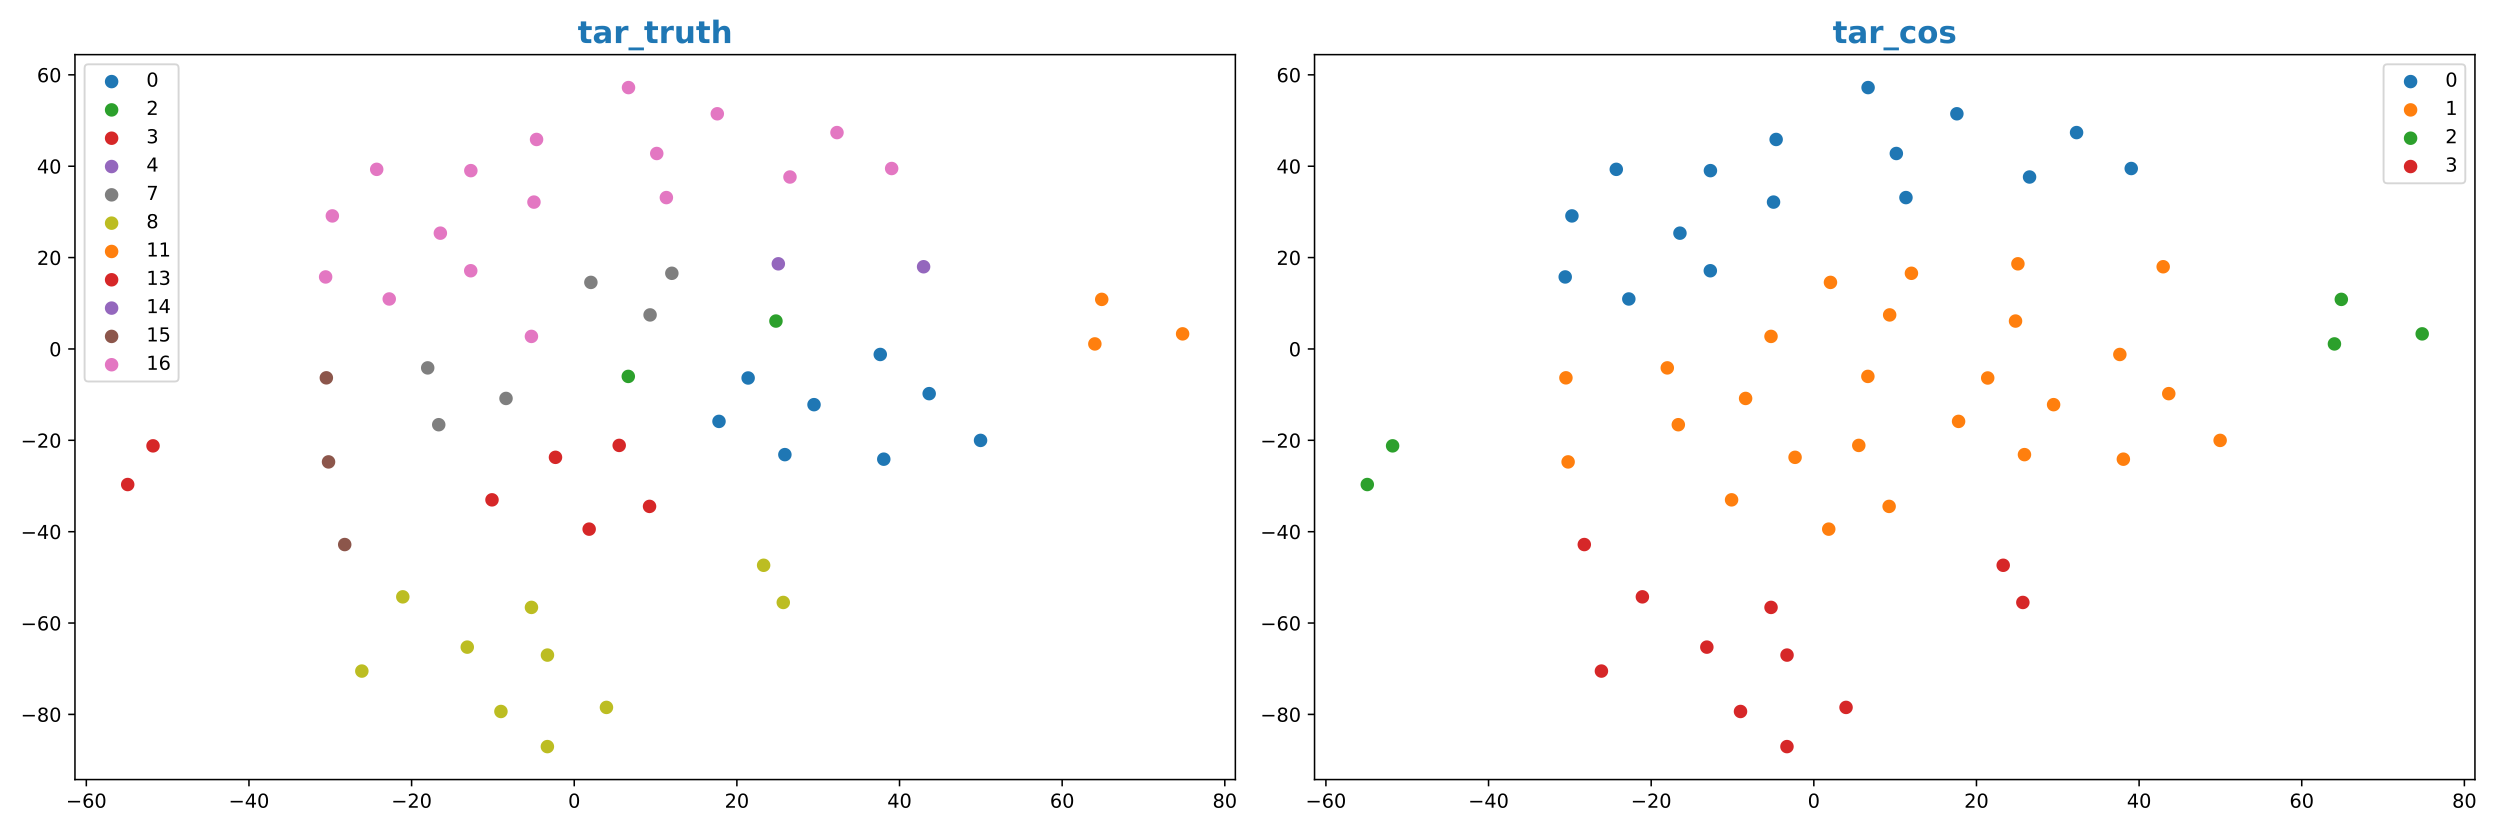 <?xml version="1.0" encoding="utf-8" standalone="no"?>
<!DOCTYPE svg PUBLIC "-//W3C//DTD SVG 1.1//EN"
  "http://www.w3.org/Graphics/SVG/1.1/DTD/svg11.dtd">
<!-- Created with matplotlib (https://matplotlib.org/) -->
<svg height="432pt" version="1.1" viewBox="0 0 1296 432" width="1296pt" xmlns="http://www.w3.org/2000/svg" xmlns:xlink="http://www.w3.org/1999/xlink">
 <defs>
  <style type="text/css">
*{stroke-linecap:butt;stroke-linejoin:round;}
  </style>
 </defs>
 <g id="figure_1">
  <g id="patch_1">
   <path d="M 0 432 
L 1296 432 
L 1296 0 
L 0 0 
z
" style="fill:#ffffff;"/>
  </g>
  <g id="axes_1">
   <g id="patch_2">
    <path d="M 38.86 404.12 
L 640.409 404.12 
L 640.409 28.32 
L 38.86 28.32 
z
" style="fill:#ffffff;"/>
   </g>
   <g id="PathCollection_1">
    <defs>
     <path d="M 0 3 
C 0.796 3 1.559 2.684 2.121 2.121 
C 2.684 1.559 3 0.796 3 0 
C 3 -0.796 2.684 -1.559 2.121 -2.121 
C 1.559 -2.684 0.796 -3 0 -3 
C -0.796 -3 -1.559 -2.684 -2.121 -2.121 
C -2.684 -1.559 -3 -0.796 -3 0 
C -3 0.796 -2.684 1.559 -2.121 2.121 
C -1.559 2.684 -0.796 3 0 3 
z
" id="mb434ce8d9d" style="stroke:#1f77b4;"/>
    </defs>
    <g clip-path="url(#p18a95a39a1)">
     <use style="fill:#1f77b4;stroke:#1f77b4;" x="458.147" xlink:href="#mb434ce8d9d" y="238.042"/>
     <use style="fill:#1f77b4;stroke:#1f77b4;" x="508.315" xlink:href="#mb434ce8d9d" y="228.304"/>
     <use style="fill:#1f77b4;stroke:#1f77b4;" x="406.879" xlink:href="#mb434ce8d9d" y="235.681"/>
     <use style="fill:#1f77b4;stroke:#1f77b4;" x="372.728" xlink:href="#mb434ce8d9d" y="218.447"/>
     <use style="fill:#1f77b4;stroke:#1f77b4;" x="421.987" xlink:href="#mb434ce8d9d" y="209.774"/>
     <use style="fill:#1f77b4;stroke:#1f77b4;" x="387.833" xlink:href="#mb434ce8d9d" y="195.95"/>
     <use style="fill:#1f77b4;stroke:#1f77b4;" x="456.329" xlink:href="#mb434ce8d9d" y="183.757"/>
     <use style="fill:#1f77b4;stroke:#1f77b4;" x="481.685" xlink:href="#mb434ce8d9d" y="204.065"/>
    </g>
   </g>
   <g id="PathCollection_2">
    <defs>
     <path d="M 0 3 
C 0.796 3 1.559 2.684 2.121 2.121 
C 2.684 1.559 3 0.796 3 0 
C 3 -0.796 2.684 -1.559 2.121 -2.121 
C 1.559 -2.684 0.796 -3 0 -3 
C -0.796 -3 -1.559 -2.684 -2.121 -2.121 
C -2.684 -1.559 -3 -0.796 -3 0 
C -3 0.796 -2.684 1.559 -2.121 2.121 
C -1.559 2.684 -0.796 3 0 3 
z
" id="m8c24daf2e3" style="stroke:#2ca02c;"/>
    </defs>
    <g clip-path="url(#p18a95a39a1)">
     <use style="fill:#2ca02c;stroke:#2ca02c;" x="402.251" xlink:href="#m8c24daf2e3" y="166.435"/>
     <use style="fill:#2ca02c;stroke:#2ca02c;" x="325.707" xlink:href="#m8c24daf2e3" y="195.128"/>
    </g>
   </g>
   <g id="PathCollection_3">
    <defs>
     <path d="M 0 3 
C 0.796 3 1.559 2.684 2.121 2.121 
C 2.684 1.559 3 0.796 3 0 
C 3 -0.796 2.684 -1.559 2.121 -2.121 
C 1.559 -2.684 0.796 -3 0 -3 
C -0.796 -3 -1.559 -2.684 -2.121 -2.121 
C -2.684 -1.559 -3 -0.796 -3 0 
C -3 0.796 -2.684 1.559 -2.121 2.121 
C -1.559 2.684 -0.796 3 0 3 
z
" id="m7820c36267" style="stroke:#d62728;"/>
    </defs>
    <g clip-path="url(#p18a95a39a1)">
     <use style="fill:#d62728;stroke:#d62728;" x="336.724" xlink:href="#m7820c36267" y="262.513"/>
     <use style="fill:#d62728;stroke:#d62728;" x="305.418" xlink:href="#m7820c36267" y="274.305"/>
     <use style="fill:#d62728;stroke:#d62728;" x="255.051" xlink:href="#m7820c36267" y="259.116"/>
     <use style="fill:#d62728;stroke:#d62728;" x="320.994" xlink:href="#m7820c36267" y="230.9"/>
     <use style="fill:#d62728;stroke:#d62728;" x="287.964" xlink:href="#m7820c36267" y="237.078"/>
    </g>
   </g>
   <g id="PathCollection_4">
    <defs>
     <path d="M 0 3 
C 0.796 3 1.559 2.684 2.121 2.121 
C 2.684 1.559 3 0.796 3 0 
C 3 -0.796 2.684 -1.559 2.121 -2.121 
C 1.559 -2.684 0.796 -3 0 -3 
C -0.796 -3 -1.559 -2.684 -2.121 -2.121 
C -2.684 -1.559 -3 -0.796 -3 0 
C -3 0.796 -2.684 1.559 -2.121 2.121 
C -1.559 2.684 -0.796 3 0 3 
z
" id="ma2159ed618" style="stroke:#9467bd;"/>
    </defs>
    <g clip-path="url(#p18a95a39a1)">
     <use style="fill:#9467bd;stroke:#9467bd;" x="403.485" xlink:href="#ma2159ed618" y="136.76"/>
    </g>
   </g>
   <g id="PathCollection_5">
    <defs>
     <path d="M 0 3 
C 0.796 3 1.559 2.684 2.121 2.121 
C 2.684 1.559 3 0.796 3 0 
C 3 -0.796 2.684 -1.559 2.121 -2.121 
C 1.559 -2.684 0.796 -3 0 -3 
C -0.796 -3 -1.559 -2.684 -2.121 -2.121 
C -2.684 -1.559 -3 -0.796 -3 0 
C -3 0.796 -2.684 1.559 -2.121 2.121 
C -1.559 2.684 -0.796 3 0 3 
z
" id="m34871cd362" style="stroke:#7f7f7f;"/>
    </defs>
    <g clip-path="url(#p18a95a39a1)">
     <use style="fill:#7f7f7f;stroke:#7f7f7f;" x="348.283" xlink:href="#m34871cd362" y="141.675"/>
     <use style="fill:#7f7f7f;stroke:#7f7f7f;" x="306.311" xlink:href="#m34871cd362" y="146.394"/>
     <use style="fill:#7f7f7f;stroke:#7f7f7f;" x="337.003" xlink:href="#m34871cd362" y="163.253"/>
     <use style="fill:#7f7f7f;stroke:#7f7f7f;" x="221.723" xlink:href="#m34871cd362" y="190.714"/>
     <use style="fill:#7f7f7f;stroke:#7f7f7f;" x="262.32" xlink:href="#m34871cd362" y="206.55"/>
     <use style="fill:#7f7f7f;stroke:#7f7f7f;" x="227.438" xlink:href="#m34871cd362" y="220.168"/>
    </g>
   </g>
   <g id="PathCollection_6">
    <defs>
     <path d="M 0 3 
C 0.796 3 1.559 2.684 2.121 2.121 
C 2.684 1.559 3 0.796 3 0 
C 3 -0.796 2.684 -1.559 2.121 -2.121 
C 1.559 -2.684 0.796 -3 0 -3 
C -0.796 -3 -1.559 -2.684 -2.121 -2.121 
C -2.684 -1.559 -3 -0.796 -3 0 
C -3 0.796 -2.684 1.559 -2.121 2.121 
C -1.559 2.684 -0.796 3 0 3 
z
" id="md71d01ac12" style="stroke:#bcbd22;"/>
    </defs>
    <g clip-path="url(#p18a95a39a1)">
     <use style="fill:#bcbd22;stroke:#bcbd22;" x="259.681" xlink:href="#md71d01ac12" y="368.832"/>
     <use style="fill:#bcbd22;stroke:#bcbd22;" x="283.764" xlink:href="#md71d01ac12" y="387.038"/>
     <use style="fill:#bcbd22;stroke:#bcbd22;" x="314.387" xlink:href="#md71d01ac12" y="366.72"/>
     <use style="fill:#bcbd22;stroke:#bcbd22;" x="242.229" xlink:href="#md71d01ac12" y="335.471"/>
     <use style="fill:#bcbd22;stroke:#bcbd22;" x="283.796" xlink:href="#md71d01ac12" y="339.598"/>
     <use style="fill:#bcbd22;stroke:#bcbd22;" x="275.505" xlink:href="#md71d01ac12" y="314.875"/>
     <use style="fill:#bcbd22;stroke:#bcbd22;" x="395.862" xlink:href="#md71d01ac12" y="293.041"/>
     <use style="fill:#bcbd22;stroke:#bcbd22;" x="406.047" xlink:href="#md71d01ac12" y="312.315"/>
     <use style="fill:#bcbd22;stroke:#bcbd22;" x="187.575" xlink:href="#md71d01ac12" y="347.884"/>
     <use style="fill:#bcbd22;stroke:#bcbd22;" x="208.808" xlink:href="#md71d01ac12" y="309.403"/>
    </g>
   </g>
   <g id="PathCollection_7">
    <defs>
     <path d="M 0 3 
C 0.796 3 1.559 2.684 2.121 2.121 
C 2.684 1.559 3 0.796 3 0 
C 3 -0.796 2.684 -1.559 2.121 -2.121 
C 1.559 -2.684 0.796 -3 0 -3 
C -0.796 -3 -1.559 -2.684 -2.121 -2.121 
C -2.684 -1.559 -3 -0.796 -3 0 
C -3 0.796 -2.684 1.559 -2.121 2.121 
C -1.559 2.684 -0.796 3 0 3 
z
" id="m288b582f61" style="stroke:#ff7f0e;"/>
    </defs>
    <g clip-path="url(#p18a95a39a1)">
     <use style="fill:#ff7f0e;stroke:#ff7f0e;" x="613.065" xlink:href="#m288b582f61" y="173.074"/>
     <use style="fill:#ff7f0e;stroke:#ff7f0e;" x="567.57" xlink:href="#m288b582f61" y="178.287"/>
     <use style="fill:#ff7f0e;stroke:#ff7f0e;" x="571.139" xlink:href="#m288b582f61" y="155.198"/>
    </g>
   </g>
   <g id="PathCollection_8">
    <g clip-path="url(#p18a95a39a1)">
     <use style="fill:#d62728;stroke:#d62728;" x="66.203" xlink:href="#m7820c36267" y="251.181"/>
     <use style="fill:#d62728;stroke:#d62728;" x="79.328" xlink:href="#m7820c36267" y="231.128"/>
    </g>
   </g>
   <g id="PathCollection_9">
    <g clip-path="url(#p18a95a39a1)">
     <use style="fill:#9467bd;stroke:#9467bd;" x="478.792" xlink:href="#ma2159ed618" y="138.281"/>
    </g>
   </g>
   <g id="PathCollection_10">
    <defs>
     <path d="M 0 3 
C 0.796 3 1.559 2.684 2.121 2.121 
C 2.684 1.559 3 0.796 3 0 
C 3 -0.796 2.684 -1.559 2.121 -2.121 
C 1.559 -2.684 0.796 -3 0 -3 
C -0.796 -3 -1.559 -2.684 -2.121 -2.121 
C -2.684 -1.559 -3 -0.796 -3 0 
C -3 0.796 -2.684 1.559 -2.121 2.121 
C -1.559 2.684 -0.796 3 0 3 
z
" id="m0abe3fde42" style="stroke:#8c564b;"/>
    </defs>
    <g clip-path="url(#p18a95a39a1)">
     <use style="fill:#8c564b;stroke:#8c564b;" x="170.311" xlink:href="#m0abe3fde42" y="239.449"/>
     <use style="fill:#8c564b;stroke:#8c564b;" x="178.697" xlink:href="#m0abe3fde42" y="282.294"/>
     <use style="fill:#8c564b;stroke:#8c564b;" x="169.176" xlink:href="#m0abe3fde42" y="195.868"/>
    </g>
   </g>
   <g id="PathCollection_11">
    <defs>
     <path d="M 0 3 
C 0.796 3 1.559 2.684 2.121 2.121 
C 2.684 1.559 3 0.796 3 0 
C 3 -0.796 2.684 -1.559 2.121 -2.121 
C 1.559 -2.684 0.796 -3 0 -3 
C -0.796 -3 -1.559 -2.684 -2.121 -2.121 
C -2.684 -1.559 -3 -0.796 -3 0 
C -3 0.796 -2.684 1.559 -2.121 2.121 
C -1.559 2.684 -0.796 3 0 3 
z
" id="mc2ae7d1716" style="stroke:#e377c2;"/>
    </defs>
    <g clip-path="url(#p18a95a39a1)">
     <use style="fill:#e377c2;stroke:#e377c2;" x="168.806" xlink:href="#mc2ae7d1716" y="143.567"/>
     <use style="fill:#e377c2;stroke:#e377c2;" x="275.492" xlink:href="#mc2ae7d1716" y="174.391"/>
     <use style="fill:#e377c2;stroke:#e377c2;" x="228.282" xlink:href="#mc2ae7d1716" y="120.87"/>
     <use style="fill:#e377c2;stroke:#e377c2;" x="244.029" xlink:href="#mc2ae7d1716" y="140.356"/>
     <use style="fill:#e377c2;stroke:#e377c2;" x="201.78" xlink:href="#mc2ae7d1716" y="154.989"/>
     <use style="fill:#e377c2;stroke:#e377c2;" x="172.286" xlink:href="#mc2ae7d1716" y="111.926"/>
     <use style="fill:#e377c2;stroke:#e377c2;" x="195.282" xlink:href="#mc2ae7d1716" y="87.787"/>
     <use style="fill:#e377c2;stroke:#e377c2;" x="244.083" xlink:href="#mc2ae7d1716" y="88.456"/>
     <use style="fill:#e377c2;stroke:#e377c2;" x="276.8" xlink:href="#mc2ae7d1716" y="104.766"/>
     <use style="fill:#e377c2;stroke:#e377c2;" x="278.151" xlink:href="#mc2ae7d1716" y="72.297"/>
     <use style="fill:#e377c2;stroke:#e377c2;" x="433.893" xlink:href="#mc2ae7d1716" y="68.729"/>
     <use style="fill:#e377c2;stroke:#e377c2;" x="409.522" xlink:href="#mc2ae7d1716" y="91.759"/>
     <use style="fill:#e377c2;stroke:#e377c2;" x="462.232" xlink:href="#mc2ae7d1716" y="87.357"/>
     <use style="fill:#e377c2;stroke:#e377c2;" x="325.818" xlink:href="#mc2ae7d1716" y="45.402"/>
     <use style="fill:#e377c2;stroke:#e377c2;" x="340.46" xlink:href="#mc2ae7d1716" y="79.572"/>
     <use style="fill:#e377c2;stroke:#e377c2;" x="371.845" xlink:href="#mc2ae7d1716" y="58.983"/>
     <use style="fill:#e377c2;stroke:#e377c2;" x="345.447" xlink:href="#mc2ae7d1716" y="102.428"/>
    </g>
   </g>
   <g id="matplotlib.axis_1">
    <g id="xtick_1">
     <g id="line2d_1">
      <defs>
       <path d="M 0 0 
L 0 3.5 
" id="mf1856ff803" style="stroke:#000000;stroke-width:0.8;"/>
      </defs>
      <g>
       <use style="stroke:#000000;stroke-width:0.8;" x="44.751" xlink:href="#mf1856ff803" y="404.12"/>
      </g>
     </g>
     <g id="text_1">
      <!-- −60 -->
      <defs>
       <path d="M 10.594 35.5 
L 73.188 35.5 
L 73.188 27.203 
L 10.594 27.203 
z
" id="DejaVuSans-8722"/>
       <path d="M 33.016 40.375 
Q 26.375 40.375 22.484 35.828 
Q 18.609 31.297 18.609 23.391 
Q 18.609 15.531 22.484 10.953 
Q 26.375 6.391 33.016 6.391 
Q 39.656 6.391 43.531 10.953 
Q 47.406 15.531 47.406 23.391 
Q 47.406 31.297 43.531 35.828 
Q 39.656 40.375 33.016 40.375 
z
M 52.594 71.297 
L 52.594 62.312 
Q 48.875 64.062 45.094 64.984 
Q 41.312 65.922 37.594 65.922 
Q 27.828 65.922 22.672 59.328 
Q 17.531 52.734 16.797 39.406 
Q 19.672 43.656 24.016 45.922 
Q 28.375 48.188 33.594 48.188 
Q 44.578 48.188 50.953 41.516 
Q 57.328 34.859 57.328 23.391 
Q 57.328 12.156 50.688 5.359 
Q 44.047 -1.422 33.016 -1.422 
Q 20.359 -1.422 13.672 8.266 
Q 6.984 17.969 6.984 36.375 
Q 6.984 53.656 15.188 63.938 
Q 23.391 74.219 37.203 74.219 
Q 40.922 74.219 44.703 73.484 
Q 48.484 72.75 52.594 71.297 
z
" id="DejaVuSans-54"/>
       <path d="M 31.781 66.406 
Q 24.172 66.406 20.328 58.906 
Q 16.5 51.422 16.5 36.375 
Q 16.5 21.391 20.328 13.891 
Q 24.172 6.391 31.781 6.391 
Q 39.453 6.391 43.281 13.891 
Q 47.125 21.391 47.125 36.375 
Q 47.125 51.422 43.281 58.906 
Q 39.453 66.406 31.781 66.406 
z
M 31.781 74.219 
Q 44.047 74.219 50.516 64.516 
Q 56.984 54.828 56.984 36.375 
Q 56.984 17.969 50.516 8.266 
Q 44.047 -1.422 31.781 -1.422 
Q 19.531 -1.422 13.062 8.266 
Q 6.594 17.969 6.594 36.375 
Q 6.594 54.828 13.062 64.516 
Q 19.531 74.219 31.781 74.219 
z
" id="DejaVuSans-48"/>
      </defs>
      <g transform="translate(34.199 418.718)scale(0.1 -0.1)">
       <use xlink:href="#DejaVuSans-8722"/>
       <use x="83.789" xlink:href="#DejaVuSans-54"/>
       <use x="147.412" xlink:href="#DejaVuSans-48"/>
      </g>
     </g>
    </g>
    <g id="xtick_2">
     <g id="line2d_2">
      <g>
       <use style="stroke:#000000;stroke-width:0.8;" x="129.063" xlink:href="#mf1856ff803" y="404.12"/>
      </g>
     </g>
     <g id="text_2">
      <!-- −40 -->
      <defs>
       <path d="M 37.797 64.312 
L 12.891 25.391 
L 37.797 25.391 
z
M 35.203 72.906 
L 47.609 72.906 
L 47.609 25.391 
L 58.016 25.391 
L 58.016 17.188 
L 47.609 17.188 
L 47.609 0 
L 37.797 0 
L 37.797 17.188 
L 4.891 17.188 
L 4.891 26.703 
z
" id="DejaVuSans-52"/>
      </defs>
      <g transform="translate(118.511 418.718)scale(0.1 -0.1)">
       <use xlink:href="#DejaVuSans-8722"/>
       <use x="83.789" xlink:href="#DejaVuSans-52"/>
       <use x="147.412" xlink:href="#DejaVuSans-48"/>
      </g>
     </g>
    </g>
    <g id="xtick_3">
     <g id="line2d_3">
      <g>
       <use style="stroke:#000000;stroke-width:0.8;" x="213.375" xlink:href="#mf1856ff803" y="404.12"/>
      </g>
     </g>
     <g id="text_3">
      <!-- −20 -->
      <defs>
       <path d="M 19.188 8.297 
L 53.609 8.297 
L 53.609 0 
L 7.328 0 
L 7.328 8.297 
Q 12.938 14.109 22.625 23.891 
Q 32.328 33.688 34.812 36.531 
Q 39.547 41.844 41.422 45.531 
Q 43.312 49.219 43.312 52.781 
Q 43.312 58.594 39.234 62.25 
Q 35.156 65.922 28.609 65.922 
Q 23.969 65.922 18.812 64.312 
Q 13.672 62.703 7.812 59.422 
L 7.812 69.391 
Q 13.766 71.781 18.938 73 
Q 24.125 74.219 28.422 74.219 
Q 39.75 74.219 46.484 68.547 
Q 53.219 62.891 53.219 53.422 
Q 53.219 48.922 51.531 44.891 
Q 49.859 40.875 45.406 35.406 
Q 44.188 33.984 37.641 27.219 
Q 31.109 20.453 19.188 8.297 
z
" id="DejaVuSans-50"/>
      </defs>
      <g transform="translate(202.823 418.718)scale(0.1 -0.1)">
       <use xlink:href="#DejaVuSans-8722"/>
       <use x="83.789" xlink:href="#DejaVuSans-50"/>
       <use x="147.412" xlink:href="#DejaVuSans-48"/>
      </g>
     </g>
    </g>
    <g id="xtick_4">
     <g id="line2d_4">
      <g>
       <use style="stroke:#000000;stroke-width:0.8;" x="297.687" xlink:href="#mf1856ff803" y="404.12"/>
      </g>
     </g>
     <g id="text_4">
      <!-- 0 -->
      <g transform="translate(294.506 418.718)scale(0.1 -0.1)">
       <use xlink:href="#DejaVuSans-48"/>
      </g>
     </g>
    </g>
    <g id="xtick_5">
     <g id="line2d_5">
      <g>
       <use style="stroke:#000000;stroke-width:0.8;" x="381.999" xlink:href="#mf1856ff803" y="404.12"/>
      </g>
     </g>
     <g id="text_5">
      <!-- 20 -->
      <g transform="translate(375.637 418.718)scale(0.1 -0.1)">
       <use xlink:href="#DejaVuSans-50"/>
       <use x="63.623" xlink:href="#DejaVuSans-48"/>
      </g>
     </g>
    </g>
    <g id="xtick_6">
     <g id="line2d_6">
      <g>
       <use style="stroke:#000000;stroke-width:0.8;" x="466.312" xlink:href="#mf1856ff803" y="404.12"/>
      </g>
     </g>
     <g id="text_6">
      <!-- 40 -->
      <g transform="translate(459.949 418.718)scale(0.1 -0.1)">
       <use xlink:href="#DejaVuSans-52"/>
       <use x="63.623" xlink:href="#DejaVuSans-48"/>
      </g>
     </g>
    </g>
    <g id="xtick_7">
     <g id="line2d_7">
      <g>
       <use style="stroke:#000000;stroke-width:0.8;" x="550.624" xlink:href="#mf1856ff803" y="404.12"/>
      </g>
     </g>
     <g id="text_7">
      <!-- 60 -->
      <g transform="translate(544.261 418.718)scale(0.1 -0.1)">
       <use xlink:href="#DejaVuSans-54"/>
       <use x="63.623" xlink:href="#DejaVuSans-48"/>
      </g>
     </g>
    </g>
    <g id="xtick_8">
     <g id="line2d_8">
      <g>
       <use style="stroke:#000000;stroke-width:0.8;" x="634.936" xlink:href="#mf1856ff803" y="404.12"/>
      </g>
     </g>
     <g id="text_8">
      <!-- 80 -->
      <defs>
       <path d="M 31.781 34.625 
Q 24.75 34.625 20.719 30.859 
Q 16.703 27.094 16.703 20.516 
Q 16.703 13.922 20.719 10.156 
Q 24.75 6.391 31.781 6.391 
Q 38.812 6.391 42.859 10.172 
Q 46.922 13.969 46.922 20.516 
Q 46.922 27.094 42.891 30.859 
Q 38.875 34.625 31.781 34.625 
z
M 21.922 38.812 
Q 15.578 40.375 12.031 44.719 
Q 8.5 49.078 8.5 55.328 
Q 8.5 64.062 14.719 69.141 
Q 20.953 74.219 31.781 74.219 
Q 42.672 74.219 48.875 69.141 
Q 55.078 64.062 55.078 55.328 
Q 55.078 49.078 51.531 44.719 
Q 48 40.375 41.703 38.812 
Q 48.828 37.156 52.797 32.312 
Q 56.781 27.484 56.781 20.516 
Q 56.781 9.906 50.312 4.234 
Q 43.844 -1.422 31.781 -1.422 
Q 19.734 -1.422 13.25 4.234 
Q 6.781 9.906 6.781 20.516 
Q 6.781 27.484 10.781 32.312 
Q 14.797 37.156 21.922 38.812 
z
M 18.312 54.391 
Q 18.312 48.734 21.844 45.562 
Q 25.391 42.391 31.781 42.391 
Q 38.141 42.391 41.719 45.562 
Q 45.312 48.734 45.312 54.391 
Q 45.312 60.062 41.719 63.234 
Q 38.141 66.406 31.781 66.406 
Q 25.391 66.406 21.844 63.234 
Q 18.312 60.062 18.312 54.391 
z
" id="DejaVuSans-56"/>
      </defs>
      <g transform="translate(628.573 418.718)scale(0.1 -0.1)">
       <use xlink:href="#DejaVuSans-56"/>
       <use x="63.623" xlink:href="#DejaVuSans-48"/>
      </g>
     </g>
    </g>
   </g>
   <g id="matplotlib.axis_2">
    <g id="ytick_1">
     <g id="line2d_9">
      <defs>
       <path d="M 0 0 
L -3.5 0 
" id="mc15bca968e" style="stroke:#000000;stroke-width:0.8;"/>
      </defs>
      <g>
       <use style="stroke:#000000;stroke-width:0.8;" x="38.86" xlink:href="#mc15bca968e" y="370.347"/>
      </g>
     </g>
     <g id="text_9">
      <!-- −80 -->
      <g transform="translate(10.755 374.146)scale(0.1 -0.1)">
       <use xlink:href="#DejaVuSans-8722"/>
       <use x="83.789" xlink:href="#DejaVuSans-56"/>
       <use x="147.412" xlink:href="#DejaVuSans-48"/>
      </g>
     </g>
    </g>
    <g id="ytick_2">
     <g id="line2d_10">
      <g>
       <use style="stroke:#000000;stroke-width:0.8;" x="38.86" xlink:href="#mc15bca968e" y="322.984"/>
      </g>
     </g>
     <g id="text_10">
      <!-- −60 -->
      <g transform="translate(10.755 326.783)scale(0.1 -0.1)">
       <use xlink:href="#DejaVuSans-8722"/>
       <use x="83.789" xlink:href="#DejaVuSans-54"/>
       <use x="147.412" xlink:href="#DejaVuSans-48"/>
      </g>
     </g>
    </g>
    <g id="ytick_3">
     <g id="line2d_11">
      <g>
       <use style="stroke:#000000;stroke-width:0.8;" x="38.86" xlink:href="#mc15bca968e" y="275.62"/>
      </g>
     </g>
     <g id="text_11">
      <!-- −40 -->
      <g transform="translate(10.755 279.419)scale(0.1 -0.1)">
       <use xlink:href="#DejaVuSans-8722"/>
       <use x="83.789" xlink:href="#DejaVuSans-52"/>
       <use x="147.412" xlink:href="#DejaVuSans-48"/>
      </g>
     </g>
    </g>
    <g id="ytick_4">
     <g id="line2d_12">
      <g>
       <use style="stroke:#000000;stroke-width:0.8;" x="38.86" xlink:href="#mc15bca968e" y="228.257"/>
      </g>
     </g>
     <g id="text_12">
      <!-- −20 -->
      <g transform="translate(10.755 232.056)scale(0.1 -0.1)">
       <use xlink:href="#DejaVuSans-8722"/>
       <use x="83.789" xlink:href="#DejaVuSans-50"/>
       <use x="147.412" xlink:href="#DejaVuSans-48"/>
      </g>
     </g>
    </g>
    <g id="ytick_5">
     <g id="line2d_13">
      <g>
       <use style="stroke:#000000;stroke-width:0.8;" x="38.86" xlink:href="#mc15bca968e" y="180.893"/>
      </g>
     </g>
     <g id="text_13">
      <!-- 0 -->
      <g transform="translate(25.497 184.692)scale(0.1 -0.1)">
       <use xlink:href="#DejaVuSans-48"/>
      </g>
     </g>
    </g>
    <g id="ytick_6">
     <g id="line2d_14">
      <g>
       <use style="stroke:#000000;stroke-width:0.8;" x="38.86" xlink:href="#mc15bca968e" y="133.53"/>
      </g>
     </g>
     <g id="text_14">
      <!-- 20 -->
      <g transform="translate(19.135 137.329)scale(0.1 -0.1)">
       <use xlink:href="#DejaVuSans-50"/>
       <use x="63.623" xlink:href="#DejaVuSans-48"/>
      </g>
     </g>
    </g>
    <g id="ytick_7">
     <g id="line2d_15">
      <g>
       <use style="stroke:#000000;stroke-width:0.8;" x="38.86" xlink:href="#mc15bca968e" y="86.166"/>
      </g>
     </g>
     <g id="text_15">
      <!-- 40 -->
      <g transform="translate(19.135 89.965)scale(0.1 -0.1)">
       <use xlink:href="#DejaVuSans-52"/>
       <use x="63.623" xlink:href="#DejaVuSans-48"/>
      </g>
     </g>
    </g>
    <g id="ytick_8">
     <g id="line2d_16">
      <g>
       <use style="stroke:#000000;stroke-width:0.8;" x="38.86" xlink:href="#mc15bca968e" y="38.803"/>
      </g>
     </g>
     <g id="text_16">
      <!-- 60 -->
      <g transform="translate(19.135 42.602)scale(0.1 -0.1)">
       <use xlink:href="#DejaVuSans-54"/>
       <use x="63.623" xlink:href="#DejaVuSans-48"/>
      </g>
     </g>
    </g>
   </g>
   <g id="patch_3">
    <path d="M 38.86 404.12 
L 38.86 28.32 
" style="fill:none;stroke:#000000;stroke-linecap:square;stroke-linejoin:miter;stroke-width:0.8;"/>
   </g>
   <g id="patch_4">
    <path d="M 640.409 404.12 
L 640.409 28.32 
" style="fill:none;stroke:#000000;stroke-linecap:square;stroke-linejoin:miter;stroke-width:0.8;"/>
   </g>
   <g id="patch_5">
    <path d="M 38.86 404.12 
L 640.409 404.12 
" style="fill:none;stroke:#000000;stroke-linecap:square;stroke-linejoin:miter;stroke-width:0.8;"/>
   </g>
   <g id="patch_6">
    <path d="M 38.86 28.32 
L 640.409 28.32 
" style="fill:none;stroke:#000000;stroke-linecap:square;stroke-linejoin:miter;stroke-width:0.8;"/>
   </g>
   <g id="text_17">
    <!-- tar_truth -->
    <defs>
     <path d="M 27.484 70.219 
L 27.484 54.688 
L 45.516 54.688 
L 45.516 42.188 
L 27.484 42.188 
L 27.484 19 
Q 27.484 15.188 29 13.844 
Q 30.516 12.5 35.016 12.5 
L 44 12.5 
L 44 0 
L 29 0 
Q 18.656 0 14.328 4.312 
Q 10.016 8.641 10.016 19 
L 10.016 42.188 
L 1.312 42.188 
L 1.312 54.688 
L 10.016 54.688 
L 10.016 70.219 
z
" id="DejaVuSans-Bold-116"/>
     <path d="M 32.906 24.609 
Q 27.438 24.609 24.672 22.75 
Q 21.922 20.906 21.922 17.281 
Q 21.922 13.969 24.141 12.078 
Q 26.375 10.203 30.328 10.203 
Q 35.25 10.203 38.625 13.734 
Q 42 17.281 42 22.609 
L 42 24.609 
z
M 59.625 31.203 
L 59.625 0 
L 42 0 
L 42 8.109 
Q 38.484 3.125 34.078 0.844 
Q 29.688 -1.422 23.391 -1.422 
Q 14.891 -1.422 9.594 3.531 
Q 4.297 8.5 4.297 16.406 
Q 4.297 26.031 10.906 30.516 
Q 17.531 35.016 31.688 35.016 
L 42 35.016 
L 42 36.375 
Q 42 40.531 38.719 42.453 
Q 35.453 44.391 28.516 44.391 
Q 22.906 44.391 18.062 43.266 
Q 13.234 42.141 9.078 39.891 
L 9.078 53.219 
Q 14.703 54.594 20.359 55.297 
Q 26.031 56 31.688 56 
Q 46.484 56 53.047 50.172 
Q 59.625 44.344 59.625 31.203 
z
" id="DejaVuSans-Bold-97"/>
     <path d="M 49.031 39.797 
Q 46.734 40.875 44.453 41.375 
Q 42.188 41.891 39.891 41.891 
Q 33.156 41.891 29.516 37.562 
Q 25.875 33.25 25.875 25.203 
L 25.875 0 
L 8.406 0 
L 8.406 54.688 
L 25.875 54.688 
L 25.875 45.703 
Q 29.25 51.078 33.609 53.531 
Q 37.984 56 44.094 56 
Q 44.969 56 45.984 55.922 
Q 47.016 55.859 48.969 55.609 
z
" id="DejaVuSans-Bold-114"/>
     <path d="M 50 -14.312 
L 50 -23.578 
L 0 -23.578 
L 0 -14.312 
z
" id="DejaVuSans-Bold-95"/>
     <path d="M 7.812 21.297 
L 7.812 54.688 
L 25.391 54.688 
L 25.391 49.219 
Q 25.391 44.781 25.344 38.062 
Q 25.297 31.344 25.297 29.109 
Q 25.297 22.516 25.641 19.609 
Q 25.984 16.703 26.812 15.375 
Q 27.875 13.672 29.609 12.734 
Q 31.344 11.812 33.594 11.812 
Q 39.062 11.812 42.188 16.016 
Q 45.312 20.219 45.312 27.688 
L 45.312 54.688 
L 62.797 54.688 
L 62.797 0 
L 45.312 0 
L 45.312 7.906 
Q 41.359 3.125 36.938 0.844 
Q 32.516 -1.422 27.203 -1.422 
Q 17.719 -1.422 12.766 4.391 
Q 7.812 10.203 7.812 21.297 
z
" id="DejaVuSans-Bold-117"/>
     <path d="M 63.375 33.297 
L 63.375 0 
L 45.797 0 
L 45.797 5.422 
L 45.797 25.391 
Q 45.797 32.562 45.484 35.25 
Q 45.172 37.938 44.391 39.203 
Q 43.359 40.922 41.594 41.875 
Q 39.844 42.828 37.594 42.828 
Q 32.125 42.828 29 38.594 
Q 25.875 34.375 25.875 26.906 
L 25.875 0 
L 8.406 0 
L 8.406 75.984 
L 25.875 75.984 
L 25.875 46.688 
Q 29.828 51.469 34.266 53.734 
Q 38.719 56 44.094 56 
Q 53.562 56 58.469 50.188 
Q 63.375 44.391 63.375 33.297 
z
" id="DejaVuSans-Bold-104"/>
    </defs>
    <g style="fill:#1f77b4;" transform="translate(299.484 22.32)scale(0.16 -0.16)">
     <use xlink:href="#DejaVuSans-Bold-116"/>
     <use x="47.803" xlink:href="#DejaVuSans-Bold-97"/>
     <use x="115.283" xlink:href="#DejaVuSans-Bold-114"/>
     <use x="164.6" xlink:href="#DejaVuSans-Bold-95"/>
     <use x="214.6" xlink:href="#DejaVuSans-Bold-116"/>
     <use x="262.402" xlink:href="#DejaVuSans-Bold-114"/>
     <use x="311.719" xlink:href="#DejaVuSans-Bold-117"/>
     <use x="382.91" xlink:href="#DejaVuSans-Bold-116"/>
     <use x="430.713" xlink:href="#DejaVuSans-Bold-104"/>
    </g>
   </g>
   <g id="legend_1">
    <g id="patch_7">
     <path d="M 45.86 197.779 
L 90.585 197.779 
Q 92.585 197.779 92.585 195.779 
L 92.585 35.32 
Q 92.585 33.32 90.585 33.32 
L 45.86 33.32 
Q 43.86 33.32 43.86 35.32 
L 43.86 195.779 
Q 43.86 197.779 45.86 197.779 
z
" style="fill:#ffffff;opacity:0.8;stroke:#cccccc;stroke-linejoin:miter;"/>
    </g>
    <g id="PathCollection_12">
     <g>
      <use style="fill:#1f77b4;stroke:#1f77b4;" x="57.86" xlink:href="#mb434ce8d9d" y="42.293"/>
     </g>
    </g>
    <g id="text_18">
     <!-- 0 -->
     <g transform="translate(75.86 44.918)scale(0.1 -0.1)">
      <use xlink:href="#DejaVuSans-48"/>
     </g>
    </g>
    <g id="PathCollection_13">
     <g>
      <use style="fill:#2ca02c;stroke:#2ca02c;" x="57.86" xlink:href="#m8c24daf2e3" y="56.972"/>
     </g>
    </g>
    <g id="text_19">
     <!-- 2 -->
     <g transform="translate(75.86 59.597)scale(0.1 -0.1)">
      <use xlink:href="#DejaVuSans-50"/>
     </g>
    </g>
    <g id="PathCollection_14">
     <g>
      <use style="fill:#d62728;stroke:#d62728;" x="57.86" xlink:href="#m7820c36267" y="71.65"/>
     </g>
    </g>
    <g id="text_20">
     <!-- 3 -->
     <defs>
      <path d="M 40.578 39.312 
Q 47.656 37.797 51.625 33 
Q 55.609 28.219 55.609 21.188 
Q 55.609 10.406 48.188 4.484 
Q 40.766 -1.422 27.094 -1.422 
Q 22.516 -1.422 17.656 -0.516 
Q 12.797 0.391 7.625 2.203 
L 7.625 11.719 
Q 11.719 9.328 16.594 8.109 
Q 21.484 6.891 26.812 6.891 
Q 36.078 6.891 40.938 10.547 
Q 45.797 14.203 45.797 21.188 
Q 45.797 27.641 41.281 31.266 
Q 36.766 34.906 28.719 34.906 
L 20.219 34.906 
L 20.219 43.016 
L 29.109 43.016 
Q 36.375 43.016 40.234 45.922 
Q 44.094 48.828 44.094 54.297 
Q 44.094 59.906 40.109 62.906 
Q 36.141 65.922 28.719 65.922 
Q 24.656 65.922 20.016 65.031 
Q 15.375 64.156 9.812 62.312 
L 9.812 71.094 
Q 15.438 72.656 20.344 73.438 
Q 25.25 74.219 29.594 74.219 
Q 40.828 74.219 47.359 69.109 
Q 53.906 64.016 53.906 55.328 
Q 53.906 49.266 50.438 45.094 
Q 46.969 40.922 40.578 39.312 
z
" id="DejaVuSans-51"/>
     </defs>
     <g transform="translate(75.86 74.275)scale(0.1 -0.1)">
      <use xlink:href="#DejaVuSans-51"/>
     </g>
    </g>
    <g id="PathCollection_15">
     <g>
      <use style="fill:#9467bd;stroke:#9467bd;" x="57.86" xlink:href="#ma2159ed618" y="86.328"/>
     </g>
    </g>
    <g id="text_21">
     <!-- 4 -->
     <g transform="translate(75.86 88.953)scale(0.1 -0.1)">
      <use xlink:href="#DejaVuSans-52"/>
     </g>
    </g>
    <g id="PathCollection_16">
     <g>
      <use style="fill:#7f7f7f;stroke:#7f7f7f;" x="57.86" xlink:href="#m34871cd362" y="101.006"/>
     </g>
    </g>
    <g id="text_22">
     <!-- 7 -->
     <defs>
      <path d="M 8.203 72.906 
L 55.078 72.906 
L 55.078 68.703 
L 28.609 0 
L 18.312 0 
L 43.219 64.594 
L 8.203 64.594 
z
" id="DejaVuSans-55"/>
     </defs>
     <g transform="translate(75.86 103.631)scale(0.1 -0.1)">
      <use xlink:href="#DejaVuSans-55"/>
     </g>
    </g>
    <g id="PathCollection_17">
     <g>
      <use style="fill:#bcbd22;stroke:#bcbd22;" x="57.86" xlink:href="#md71d01ac12" y="115.684"/>
     </g>
    </g>
    <g id="text_23">
     <!-- 8 -->
     <g transform="translate(75.86 118.309)scale(0.1 -0.1)">
      <use xlink:href="#DejaVuSans-56"/>
     </g>
    </g>
    <g id="PathCollection_18">
     <g>
      <use style="fill:#ff7f0e;stroke:#ff7f0e;" x="57.86" xlink:href="#m288b582f61" y="130.362"/>
     </g>
    </g>
    <g id="text_24">
     <!-- 11 -->
     <defs>
      <path d="M 12.406 8.297 
L 28.516 8.297 
L 28.516 63.922 
L 10.984 60.406 
L 10.984 69.391 
L 28.422 72.906 
L 38.281 72.906 
L 38.281 8.297 
L 54.391 8.297 
L 54.391 0 
L 12.406 0 
z
" id="DejaVuSans-49"/>
     </defs>
     <g transform="translate(75.86 132.987)scale(0.1 -0.1)">
      <use xlink:href="#DejaVuSans-49"/>
      <use x="63.623" xlink:href="#DejaVuSans-49"/>
     </g>
    </g>
    <g id="PathCollection_19">
     <g>
      <use style="fill:#d62728;stroke:#d62728;" x="57.86" xlink:href="#m7820c36267" y="145.04"/>
     </g>
    </g>
    <g id="text_25">
     <!-- 13 -->
     <g transform="translate(75.86 147.665)scale(0.1 -0.1)">
      <use xlink:href="#DejaVuSans-49"/>
      <use x="63.623" xlink:href="#DejaVuSans-51"/>
     </g>
    </g>
    <g id="PathCollection_20">
     <g>
      <use style="fill:#9467bd;stroke:#9467bd;" x="57.86" xlink:href="#ma2159ed618" y="159.718"/>
     </g>
    </g>
    <g id="text_26">
     <!-- 14 -->
     <g transform="translate(75.86 162.343)scale(0.1 -0.1)">
      <use xlink:href="#DejaVuSans-49"/>
      <use x="63.623" xlink:href="#DejaVuSans-52"/>
     </g>
    </g>
    <g id="PathCollection_21">
     <g>
      <use style="fill:#8c564b;stroke:#8c564b;" x="57.86" xlink:href="#m0abe3fde42" y="174.397"/>
     </g>
    </g>
    <g id="text_27">
     <!-- 15 -->
     <defs>
      <path d="M 10.797 72.906 
L 49.516 72.906 
L 49.516 64.594 
L 19.828 64.594 
L 19.828 46.734 
Q 21.969 47.469 24.109 47.828 
Q 26.266 48.188 28.422 48.188 
Q 40.625 48.188 47.75 41.5 
Q 54.891 34.812 54.891 23.391 
Q 54.891 11.625 47.562 5.094 
Q 40.234 -1.422 26.906 -1.422 
Q 22.312 -1.422 17.547 -0.641 
Q 12.797 0.141 7.719 1.703 
L 7.719 11.625 
Q 12.109 9.234 16.797 8.062 
Q 21.484 6.891 26.703 6.891 
Q 35.156 6.891 40.078 11.328 
Q 45.016 15.766 45.016 23.391 
Q 45.016 31 40.078 35.438 
Q 35.156 39.891 26.703 39.891 
Q 22.75 39.891 18.812 39.016 
Q 14.891 38.141 10.797 36.281 
z
" id="DejaVuSans-53"/>
     </defs>
     <g transform="translate(75.86 177.022)scale(0.1 -0.1)">
      <use xlink:href="#DejaVuSans-49"/>
      <use x="63.623" xlink:href="#DejaVuSans-53"/>
     </g>
    </g>
    <g id="PathCollection_22">
     <g>
      <use style="fill:#e377c2;stroke:#e377c2;" x="57.86" xlink:href="#mc2ae7d1716" y="189.075"/>
     </g>
    </g>
    <g id="text_28">
     <!-- 16 -->
     <g transform="translate(75.86 191.7)scale(0.1 -0.1)">
      <use xlink:href="#DejaVuSans-49"/>
      <use x="63.623" xlink:href="#DejaVuSans-54"/>
     </g>
    </g>
   </g>
  </g>
  <g id="axes_2">
   <g id="patch_8">
    <path d="M 681.46 404.12 
L 1283.009 404.12 
L 1283.009 28.32 
L 681.46 28.32 
z
" style="fill:#ffffff;"/>
   </g>
   <g id="PathCollection_23">
    <g clip-path="url(#p03e745e0d0)">
     <use style="fill:#1f77b4;stroke:#1f77b4;" x="811.406" xlink:href="#mb434ce8d9d" y="143.567"/>
     <use style="fill:#1f77b4;stroke:#1f77b4;" x="870.882" xlink:href="#mb434ce8d9d" y="120.87"/>
     <use style="fill:#1f77b4;stroke:#1f77b4;" x="886.629" xlink:href="#mb434ce8d9d" y="140.356"/>
     <use style="fill:#1f77b4;stroke:#1f77b4;" x="844.38" xlink:href="#mb434ce8d9d" y="154.989"/>
     <use style="fill:#1f77b4;stroke:#1f77b4;" x="814.886" xlink:href="#mb434ce8d9d" y="111.926"/>
     <use style="fill:#1f77b4;stroke:#1f77b4;" x="837.882" xlink:href="#mb434ce8d9d" y="87.787"/>
     <use style="fill:#1f77b4;stroke:#1f77b4;" x="886.683" xlink:href="#mb434ce8d9d" y="88.456"/>
     <use style="fill:#1f77b4;stroke:#1f77b4;" x="919.4" xlink:href="#mb434ce8d9d" y="104.766"/>
     <use style="fill:#1f77b4;stroke:#1f77b4;" x="920.751" xlink:href="#mb434ce8d9d" y="72.297"/>
     <use style="fill:#1f77b4;stroke:#1f77b4;" x="1076.493" xlink:href="#mb434ce8d9d" y="68.729"/>
     <use style="fill:#1f77b4;stroke:#1f77b4;" x="1052.122" xlink:href="#mb434ce8d9d" y="91.759"/>
     <use style="fill:#1f77b4;stroke:#1f77b4;" x="1104.832" xlink:href="#mb434ce8d9d" y="87.357"/>
     <use style="fill:#1f77b4;stroke:#1f77b4;" x="968.418" xlink:href="#mb434ce8d9d" y="45.402"/>
     <use style="fill:#1f77b4;stroke:#1f77b4;" x="983.06" xlink:href="#mb434ce8d9d" y="79.572"/>
     <use style="fill:#1f77b4;stroke:#1f77b4;" x="1014.445" xlink:href="#mb434ce8d9d" y="58.983"/>
     <use style="fill:#1f77b4;stroke:#1f77b4;" x="988.047" xlink:href="#mb434ce8d9d" y="102.428"/>
    </g>
   </g>
   <g id="PathCollection_24">
    <g clip-path="url(#p03e745e0d0)">
     <use style="fill:#ff7f0e;stroke:#ff7f0e;" x="1100.747" xlink:href="#m288b582f61" y="238.042"/>
     <use style="fill:#ff7f0e;stroke:#ff7f0e;" x="1150.915" xlink:href="#m288b582f61" y="228.304"/>
     <use style="fill:#ff7f0e;stroke:#ff7f0e;" x="1049.479" xlink:href="#m288b582f61" y="235.681"/>
     <use style="fill:#ff7f0e;stroke:#ff7f0e;" x="1015.328" xlink:href="#m288b582f61" y="218.447"/>
     <use style="fill:#ff7f0e;stroke:#ff7f0e;" x="1064.587" xlink:href="#m288b582f61" y="209.774"/>
     <use style="fill:#ff7f0e;stroke:#ff7f0e;" x="1030.433" xlink:href="#m288b582f61" y="195.95"/>
     <use style="fill:#ff7f0e;stroke:#ff7f0e;" x="1098.929" xlink:href="#m288b582f61" y="183.757"/>
     <use style="fill:#ff7f0e;stroke:#ff7f0e;" x="1124.285" xlink:href="#m288b582f61" y="204.065"/>
     <use style="fill:#ff7f0e;stroke:#ff7f0e;" x="1044.851" xlink:href="#m288b582f61" y="166.435"/>
     <use style="fill:#ff7f0e;stroke:#ff7f0e;" x="968.307" xlink:href="#m288b582f61" y="195.128"/>
     <use style="fill:#ff7f0e;stroke:#ff7f0e;" x="979.324" xlink:href="#m288b582f61" y="262.513"/>
     <use style="fill:#ff7f0e;stroke:#ff7f0e;" x="948.018" xlink:href="#m288b582f61" y="274.305"/>
     <use style="fill:#ff7f0e;stroke:#ff7f0e;" x="897.651" xlink:href="#m288b582f61" y="259.116"/>
     <use style="fill:#ff7f0e;stroke:#ff7f0e;" x="963.594" xlink:href="#m288b582f61" y="230.9"/>
     <use style="fill:#ff7f0e;stroke:#ff7f0e;" x="930.564" xlink:href="#m288b582f61" y="237.078"/>
     <use style="fill:#ff7f0e;stroke:#ff7f0e;" x="1046.085" xlink:href="#m288b582f61" y="136.76"/>
     <use style="fill:#ff7f0e;stroke:#ff7f0e;" x="990.883" xlink:href="#m288b582f61" y="141.675"/>
     <use style="fill:#ff7f0e;stroke:#ff7f0e;" x="948.911" xlink:href="#m288b582f61" y="146.394"/>
     <use style="fill:#ff7f0e;stroke:#ff7f0e;" x="979.603" xlink:href="#m288b582f61" y="163.253"/>
     <use style="fill:#ff7f0e;stroke:#ff7f0e;" x="864.323" xlink:href="#m288b582f61" y="190.714"/>
     <use style="fill:#ff7f0e;stroke:#ff7f0e;" x="904.92" xlink:href="#m288b582f61" y="206.55"/>
     <use style="fill:#ff7f0e;stroke:#ff7f0e;" x="870.038" xlink:href="#m288b582f61" y="220.168"/>
     <use style="fill:#ff7f0e;stroke:#ff7f0e;" x="1121.392" xlink:href="#m288b582f61" y="138.281"/>
     <use style="fill:#ff7f0e;stroke:#ff7f0e;" x="812.911" xlink:href="#m288b582f61" y="239.449"/>
     <use style="fill:#ff7f0e;stroke:#ff7f0e;" x="811.776" xlink:href="#m288b582f61" y="195.868"/>
     <use style="fill:#ff7f0e;stroke:#ff7f0e;" x="918.092" xlink:href="#m288b582f61" y="174.391"/>
    </g>
   </g>
   <g id="PathCollection_25">
    <g clip-path="url(#p03e745e0d0)">
     <use style="fill:#2ca02c;stroke:#2ca02c;" x="1255.665" xlink:href="#m8c24daf2e3" y="173.074"/>
     <use style="fill:#2ca02c;stroke:#2ca02c;" x="1210.17" xlink:href="#m8c24daf2e3" y="178.287"/>
     <use style="fill:#2ca02c;stroke:#2ca02c;" x="1213.739" xlink:href="#m8c24daf2e3" y="155.198"/>
     <use style="fill:#2ca02c;stroke:#2ca02c;" x="708.803" xlink:href="#m8c24daf2e3" y="251.181"/>
     <use style="fill:#2ca02c;stroke:#2ca02c;" x="721.928" xlink:href="#m8c24daf2e3" y="231.128"/>
    </g>
   </g>
   <g id="PathCollection_26">
    <g clip-path="url(#p03e745e0d0)">
     <use style="fill:#d62728;stroke:#d62728;" x="902.281" xlink:href="#m7820c36267" y="368.832"/>
     <use style="fill:#d62728;stroke:#d62728;" x="926.364" xlink:href="#m7820c36267" y="387.038"/>
     <use style="fill:#d62728;stroke:#d62728;" x="956.987" xlink:href="#m7820c36267" y="366.72"/>
     <use style="fill:#d62728;stroke:#d62728;" x="884.829" xlink:href="#m7820c36267" y="335.471"/>
     <use style="fill:#d62728;stroke:#d62728;" x="926.396" xlink:href="#m7820c36267" y="339.598"/>
     <use style="fill:#d62728;stroke:#d62728;" x="918.105" xlink:href="#m7820c36267" y="314.875"/>
     <use style="fill:#d62728;stroke:#d62728;" x="1038.462" xlink:href="#m7820c36267" y="293.041"/>
     <use style="fill:#d62728;stroke:#d62728;" x="1048.647" xlink:href="#m7820c36267" y="312.315"/>
     <use style="fill:#d62728;stroke:#d62728;" x="830.175" xlink:href="#m7820c36267" y="347.884"/>
     <use style="fill:#d62728;stroke:#d62728;" x="851.408" xlink:href="#m7820c36267" y="309.403"/>
     <use style="fill:#d62728;stroke:#d62728;" x="821.297" xlink:href="#m7820c36267" y="282.294"/>
    </g>
   </g>
   <g id="matplotlib.axis_3">
    <g id="xtick_9">
     <g id="line2d_17">
      <g>
       <use style="stroke:#000000;stroke-width:0.8;" x="687.351" xlink:href="#mf1856ff803" y="404.12"/>
      </g>
     </g>
     <g id="text_29">
      <!-- −60 -->
      <g transform="translate(676.799 418.718)scale(0.1 -0.1)">
       <use xlink:href="#DejaVuSans-8722"/>
       <use x="83.789" xlink:href="#DejaVuSans-54"/>
       <use x="147.412" xlink:href="#DejaVuSans-48"/>
      </g>
     </g>
    </g>
    <g id="xtick_10">
     <g id="line2d_18">
      <g>
       <use style="stroke:#000000;stroke-width:0.8;" x="771.663" xlink:href="#mf1856ff803" y="404.12"/>
      </g>
     </g>
     <g id="text_30">
      <!-- −40 -->
      <g transform="translate(761.111 418.718)scale(0.1 -0.1)">
       <use xlink:href="#DejaVuSans-8722"/>
       <use x="83.789" xlink:href="#DejaVuSans-52"/>
       <use x="147.412" xlink:href="#DejaVuSans-48"/>
      </g>
     </g>
    </g>
    <g id="xtick_11">
     <g id="line2d_19">
      <g>
       <use style="stroke:#000000;stroke-width:0.8;" x="855.975" xlink:href="#mf1856ff803" y="404.12"/>
      </g>
     </g>
     <g id="text_31">
      <!-- −20 -->
      <g transform="translate(845.423 418.718)scale(0.1 -0.1)">
       <use xlink:href="#DejaVuSans-8722"/>
       <use x="83.789" xlink:href="#DejaVuSans-50"/>
       <use x="147.412" xlink:href="#DejaVuSans-48"/>
      </g>
     </g>
    </g>
    <g id="xtick_12">
     <g id="line2d_20">
      <g>
       <use style="stroke:#000000;stroke-width:0.8;" x="940.287" xlink:href="#mf1856ff803" y="404.12"/>
      </g>
     </g>
     <g id="text_32">
      <!-- 0 -->
      <g transform="translate(937.106 418.718)scale(0.1 -0.1)">
       <use xlink:href="#DejaVuSans-48"/>
      </g>
     </g>
    </g>
    <g id="xtick_13">
     <g id="line2d_21">
      <g>
       <use style="stroke:#000000;stroke-width:0.8;" x="1024.599" xlink:href="#mf1856ff803" y="404.12"/>
      </g>
     </g>
     <g id="text_33">
      <!-- 20 -->
      <g transform="translate(1018.237 418.718)scale(0.1 -0.1)">
       <use xlink:href="#DejaVuSans-50"/>
       <use x="63.623" xlink:href="#DejaVuSans-48"/>
      </g>
     </g>
    </g>
    <g id="xtick_14">
     <g id="line2d_22">
      <g>
       <use style="stroke:#000000;stroke-width:0.8;" x="1108.912" xlink:href="#mf1856ff803" y="404.12"/>
      </g>
     </g>
     <g id="text_34">
      <!-- 40 -->
      <g transform="translate(1102.549 418.718)scale(0.1 -0.1)">
       <use xlink:href="#DejaVuSans-52"/>
       <use x="63.623" xlink:href="#DejaVuSans-48"/>
      </g>
     </g>
    </g>
    <g id="xtick_15">
     <g id="line2d_23">
      <g>
       <use style="stroke:#000000;stroke-width:0.8;" x="1193.224" xlink:href="#mf1856ff803" y="404.12"/>
      </g>
     </g>
     <g id="text_35">
      <!-- 60 -->
      <g transform="translate(1186.861 418.718)scale(0.1 -0.1)">
       <use xlink:href="#DejaVuSans-54"/>
       <use x="63.623" xlink:href="#DejaVuSans-48"/>
      </g>
     </g>
    </g>
    <g id="xtick_16">
     <g id="line2d_24">
      <g>
       <use style="stroke:#000000;stroke-width:0.8;" x="1277.536" xlink:href="#mf1856ff803" y="404.12"/>
      </g>
     </g>
     <g id="text_36">
      <!-- 80 -->
      <g transform="translate(1271.173 418.718)scale(0.1 -0.1)">
       <use xlink:href="#DejaVuSans-56"/>
       <use x="63.623" xlink:href="#DejaVuSans-48"/>
      </g>
     </g>
    </g>
   </g>
   <g id="matplotlib.axis_4">
    <g id="ytick_9">
     <g id="line2d_25">
      <g>
       <use style="stroke:#000000;stroke-width:0.8;" x="681.46" xlink:href="#mc15bca968e" y="370.347"/>
      </g>
     </g>
     <g id="text_37">
      <!-- −80 -->
      <g transform="translate(653.355 374.146)scale(0.1 -0.1)">
       <use xlink:href="#DejaVuSans-8722"/>
       <use x="83.789" xlink:href="#DejaVuSans-56"/>
       <use x="147.412" xlink:href="#DejaVuSans-48"/>
      </g>
     </g>
    </g>
    <g id="ytick_10">
     <g id="line2d_26">
      <g>
       <use style="stroke:#000000;stroke-width:0.8;" x="681.46" xlink:href="#mc15bca968e" y="322.984"/>
      </g>
     </g>
     <g id="text_38">
      <!-- −60 -->
      <g transform="translate(653.355 326.783)scale(0.1 -0.1)">
       <use xlink:href="#DejaVuSans-8722"/>
       <use x="83.789" xlink:href="#DejaVuSans-54"/>
       <use x="147.412" xlink:href="#DejaVuSans-48"/>
      </g>
     </g>
    </g>
    <g id="ytick_11">
     <g id="line2d_27">
      <g>
       <use style="stroke:#000000;stroke-width:0.8;" x="681.46" xlink:href="#mc15bca968e" y="275.62"/>
      </g>
     </g>
     <g id="text_39">
      <!-- −40 -->
      <g transform="translate(653.355 279.419)scale(0.1 -0.1)">
       <use xlink:href="#DejaVuSans-8722"/>
       <use x="83.789" xlink:href="#DejaVuSans-52"/>
       <use x="147.412" xlink:href="#DejaVuSans-48"/>
      </g>
     </g>
    </g>
    <g id="ytick_12">
     <g id="line2d_28">
      <g>
       <use style="stroke:#000000;stroke-width:0.8;" x="681.46" xlink:href="#mc15bca968e" y="228.257"/>
      </g>
     </g>
     <g id="text_40">
      <!-- −20 -->
      <g transform="translate(653.355 232.056)scale(0.1 -0.1)">
       <use xlink:href="#DejaVuSans-8722"/>
       <use x="83.789" xlink:href="#DejaVuSans-50"/>
       <use x="147.412" xlink:href="#DejaVuSans-48"/>
      </g>
     </g>
    </g>
    <g id="ytick_13">
     <g id="line2d_29">
      <g>
       <use style="stroke:#000000;stroke-width:0.8;" x="681.46" xlink:href="#mc15bca968e" y="180.893"/>
      </g>
     </g>
     <g id="text_41">
      <!-- 0 -->
      <g transform="translate(668.097 184.692)scale(0.1 -0.1)">
       <use xlink:href="#DejaVuSans-48"/>
      </g>
     </g>
    </g>
    <g id="ytick_14">
     <g id="line2d_30">
      <g>
       <use style="stroke:#000000;stroke-width:0.8;" x="681.46" xlink:href="#mc15bca968e" y="133.53"/>
      </g>
     </g>
     <g id="text_42">
      <!-- 20 -->
      <g transform="translate(661.735 137.329)scale(0.1 -0.1)">
       <use xlink:href="#DejaVuSans-50"/>
       <use x="63.623" xlink:href="#DejaVuSans-48"/>
      </g>
     </g>
    </g>
    <g id="ytick_15">
     <g id="line2d_31">
      <g>
       <use style="stroke:#000000;stroke-width:0.8;" x="681.46" xlink:href="#mc15bca968e" y="86.166"/>
      </g>
     </g>
     <g id="text_43">
      <!-- 40 -->
      <g transform="translate(661.735 89.965)scale(0.1 -0.1)">
       <use xlink:href="#DejaVuSans-52"/>
       <use x="63.623" xlink:href="#DejaVuSans-48"/>
      </g>
     </g>
    </g>
    <g id="ytick_16">
     <g id="line2d_32">
      <g>
       <use style="stroke:#000000;stroke-width:0.8;" x="681.46" xlink:href="#mc15bca968e" y="38.803"/>
      </g>
     </g>
     <g id="text_44">
      <!-- 60 -->
      <g transform="translate(661.735 42.602)scale(0.1 -0.1)">
       <use xlink:href="#DejaVuSans-54"/>
       <use x="63.623" xlink:href="#DejaVuSans-48"/>
      </g>
     </g>
    </g>
   </g>
   <g id="patch_9">
    <path d="M 681.46 404.12 
L 681.46 28.32 
" style="fill:none;stroke:#000000;stroke-linecap:square;stroke-linejoin:miter;stroke-width:0.8;"/>
   </g>
   <g id="patch_10">
    <path d="M 1283.009 404.12 
L 1283.009 28.32 
" style="fill:none;stroke:#000000;stroke-linecap:square;stroke-linejoin:miter;stroke-width:0.8;"/>
   </g>
   <g id="patch_11">
    <path d="M 681.46 404.12 
L 1283.009 404.12 
" style="fill:none;stroke:#000000;stroke-linecap:square;stroke-linejoin:miter;stroke-width:0.8;"/>
   </g>
   <g id="patch_12">
    <path d="M 681.46 28.32 
L 1283.009 28.32 
" style="fill:none;stroke:#000000;stroke-linecap:square;stroke-linejoin:miter;stroke-width:0.8;"/>
   </g>
   <g id="text_45">
    <!-- tar_cos -->
    <defs>
     <path d="M 52.594 52.984 
L 52.594 38.719 
Q 49.031 41.156 45.438 42.328 
Q 41.844 43.5 37.984 43.5 
Q 30.672 43.5 26.594 39.234 
Q 22.516 34.969 22.516 27.297 
Q 22.516 19.625 26.594 15.344 
Q 30.672 11.078 37.984 11.078 
Q 42.094 11.078 45.781 12.297 
Q 49.469 13.531 52.594 15.922 
L 52.594 1.609 
Q 48.484 0.094 44.266 -0.656 
Q 40.047 -1.422 35.797 -1.422 
Q 21 -1.422 12.641 6.172 
Q 4.297 13.766 4.297 27.297 
Q 4.297 40.828 12.641 48.406 
Q 21 56 35.797 56 
Q 40.094 56 44.266 55.25 
Q 48.438 54.5 52.594 52.984 
z
" id="DejaVuSans-Bold-99"/>
     <path d="M 34.422 43.5 
Q 28.609 43.5 25.562 39.328 
Q 22.516 35.156 22.516 27.297 
Q 22.516 19.438 25.562 15.25 
Q 28.609 11.078 34.422 11.078 
Q 40.141 11.078 43.156 15.25 
Q 46.188 19.438 46.188 27.297 
Q 46.188 35.156 43.156 39.328 
Q 40.141 43.5 34.422 43.5 
z
M 34.422 56 
Q 48.531 56 56.469 48.375 
Q 64.406 40.766 64.406 27.297 
Q 64.406 13.812 56.469 6.188 
Q 48.531 -1.422 34.422 -1.422 
Q 20.266 -1.422 12.281 6.188 
Q 4.297 13.812 4.297 27.297 
Q 4.297 40.766 12.281 48.375 
Q 20.266 56 34.422 56 
z
" id="DejaVuSans-Bold-111"/>
     <path d="M 51.125 52.984 
L 51.125 39.703 
Q 45.516 42.047 40.281 43.219 
Q 35.062 44.391 30.422 44.391 
Q 25.438 44.391 23.016 43.141 
Q 20.609 41.891 20.609 39.312 
Q 20.609 37.203 22.438 36.078 
Q 24.266 34.969 29 34.422 
L 32.078 33.984 
Q 45.516 32.281 50.141 28.375 
Q 54.781 24.469 54.781 16.109 
Q 54.781 7.375 48.328 2.969 
Q 41.891 -1.422 29.109 -1.422 
Q 23.688 -1.422 17.891 -0.562 
Q 12.109 0.297 6 2 
L 6 15.281 
Q 11.234 12.75 16.719 11.469 
Q 22.219 10.203 27.875 10.203 
Q 33.016 10.203 35.594 11.609 
Q 38.188 13.031 38.188 15.828 
Q 38.188 18.172 36.406 19.312 
Q 34.625 20.453 29.297 21.094 
L 26.219 21.484 
Q 14.547 22.953 9.859 26.906 
Q 5.172 30.859 5.172 38.922 
Q 5.172 47.609 11.125 51.797 
Q 17.094 56 29.391 56 
Q 34.234 56 39.547 55.266 
Q 44.875 54.547 51.125 52.984 
z
" id="DejaVuSans-Bold-115"/>
    </defs>
    <g style="fill:#1f77b4;" transform="translate(950.067 22.32)scale(0.16 -0.16)">
     <use xlink:href="#DejaVuSans-Bold-116"/>
     <use x="47.803" xlink:href="#DejaVuSans-Bold-97"/>
     <use x="115.283" xlink:href="#DejaVuSans-Bold-114"/>
     <use x="164.6" xlink:href="#DejaVuSans-Bold-95"/>
     <use x="214.6" xlink:href="#DejaVuSans-Bold-99"/>
     <use x="273.877" xlink:href="#DejaVuSans-Bold-111"/>
     <use x="342.578" xlink:href="#DejaVuSans-Bold-115"/>
    </g>
   </g>
   <g id="legend_2">
    <g id="patch_13">
     <path d="M 1237.646 95.032 
L 1276.009 95.032 
Q 1278.009 95.032 1278.009 93.032 
L 1278.009 35.32 
Q 1278.009 33.32 1276.009 33.32 
L 1237.646 33.32 
Q 1235.646 33.32 1235.646 35.32 
L 1235.646 93.032 
Q 1235.646 95.032 1237.646 95.032 
z
" style="fill:#ffffff;opacity:0.8;stroke:#cccccc;stroke-linejoin:miter;"/>
    </g>
    <g id="PathCollection_27">
     <g>
      <use style="fill:#1f77b4;stroke:#1f77b4;" x="1249.646" xlink:href="#mb434ce8d9d" y="42.293"/>
     </g>
    </g>
    <g id="text_46">
     <!-- 0 -->
     <g transform="translate(1267.646 44.918)scale(0.1 -0.1)">
      <use xlink:href="#DejaVuSans-48"/>
     </g>
    </g>
    <g id="PathCollection_28">
     <g>
      <use style="fill:#ff7f0e;stroke:#ff7f0e;" x="1249.646" xlink:href="#m288b582f61" y="56.972"/>
     </g>
    </g>
    <g id="text_47">
     <!-- 1 -->
     <g transform="translate(1267.646 59.597)scale(0.1 -0.1)">
      <use xlink:href="#DejaVuSans-49"/>
     </g>
    </g>
    <g id="PathCollection_29">
     <g>
      <use style="fill:#2ca02c;stroke:#2ca02c;" x="1249.646" xlink:href="#m8c24daf2e3" y="71.65"/>
     </g>
    </g>
    <g id="text_48">
     <!-- 2 -->
     <g transform="translate(1267.646 74.275)scale(0.1 -0.1)">
      <use xlink:href="#DejaVuSans-50"/>
     </g>
    </g>
    <g id="PathCollection_30">
     <g>
      <use style="fill:#d62728;stroke:#d62728;" x="1249.646" xlink:href="#m7820c36267" y="86.328"/>
     </g>
    </g>
    <g id="text_49">
     <!-- 3 -->
     <g transform="translate(1267.646 88.953)scale(0.1 -0.1)">
      <use xlink:href="#DejaVuSans-51"/>
     </g>
    </g>
   </g>
  </g>
 </g>
 <defs>
  <clipPath id="p18a95a39a1">
   <rect height="375.8" width="601.549" x="38.86" y="28.32"/>
  </clipPath>
  <clipPath id="p03e745e0d0">
   <rect height="375.8" width="601.549" x="681.46" y="28.32"/>
  </clipPath>
 </defs>
</svg>
